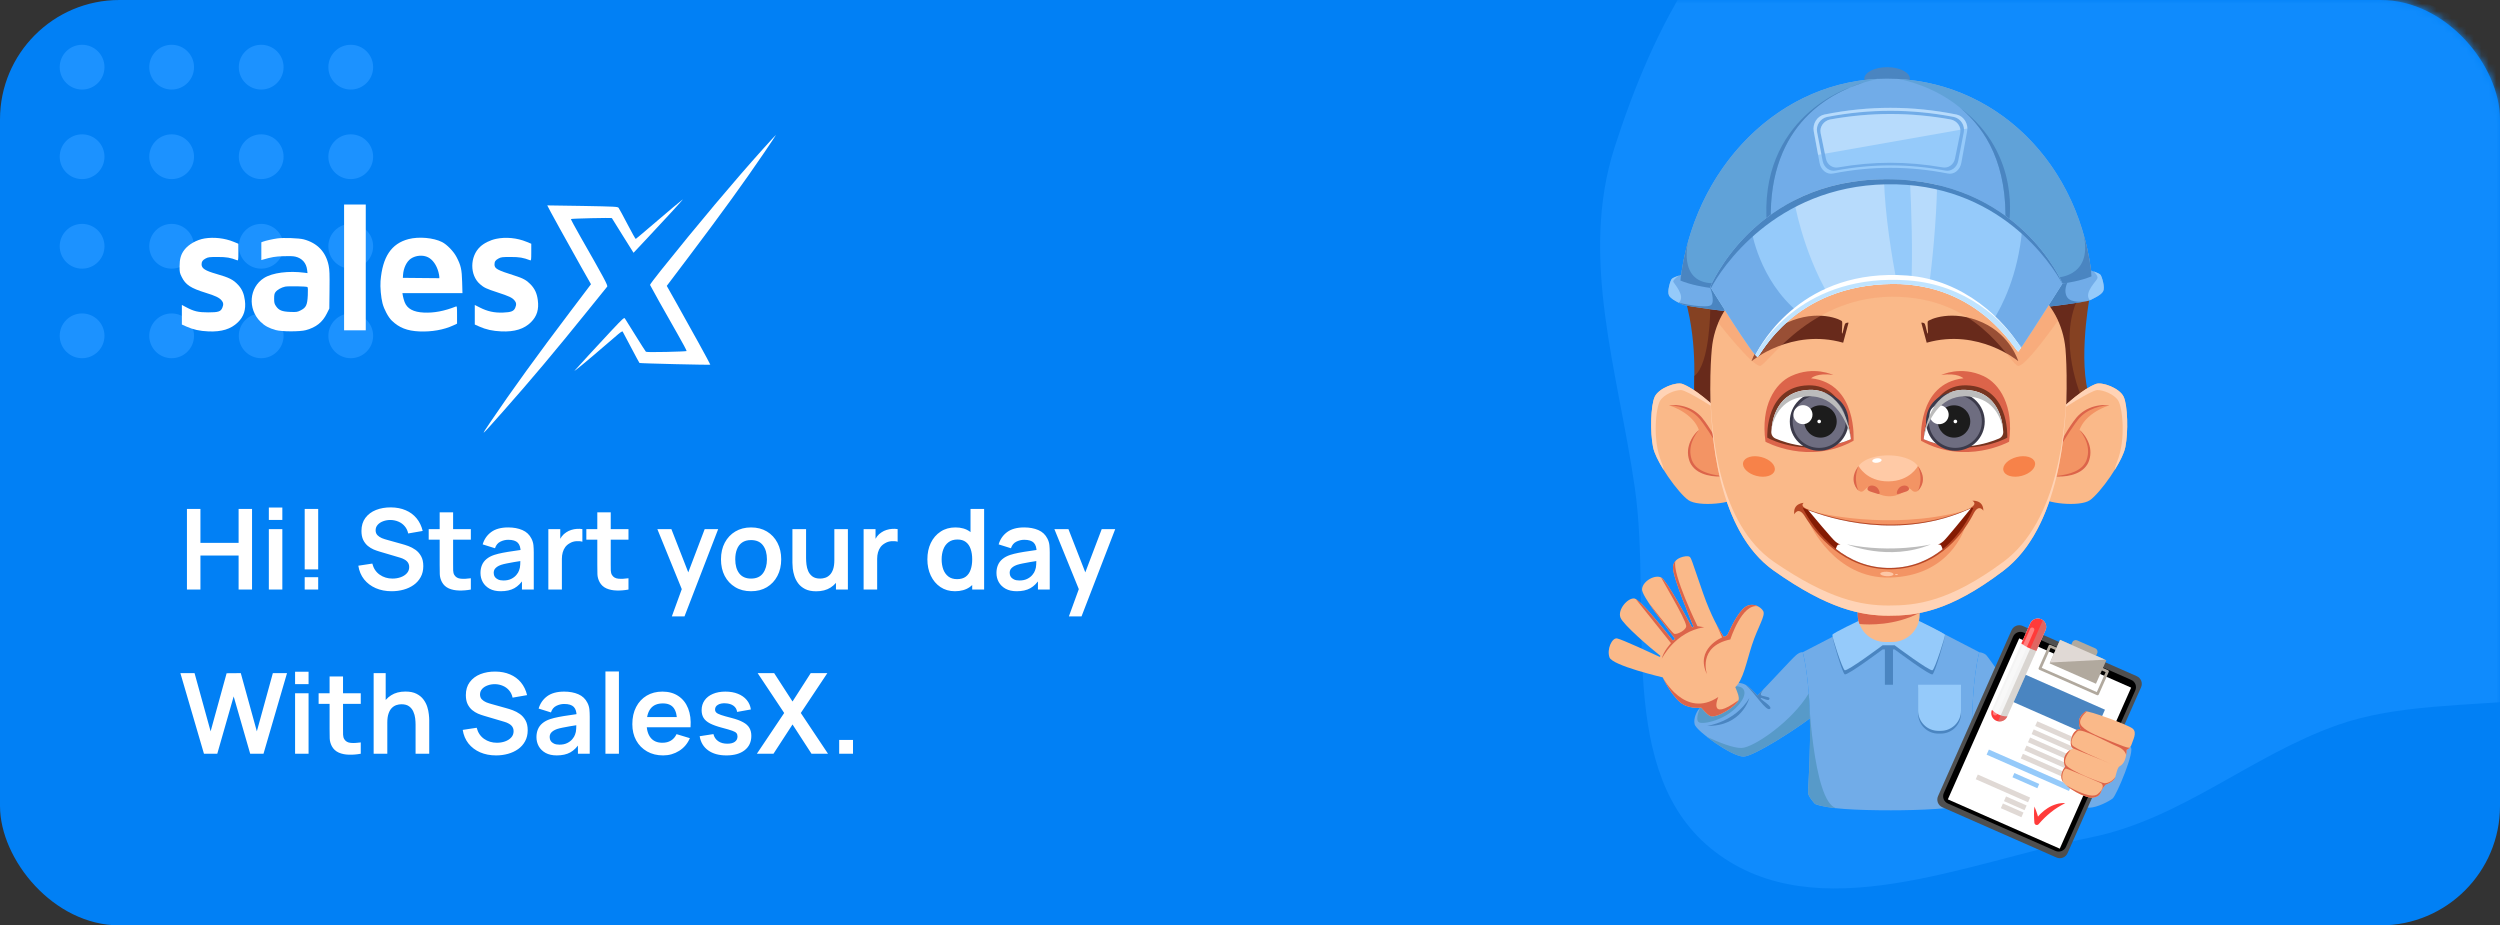 <svg width="335" height="124" viewBox="0 0 335 124" fill="none" xmlns="http://www.w3.org/2000/svg">
<rect x="0" y="0" width="335" height="124" fill="#333333" stroke="none"/>
<rect width="335" height="124" rx="16" fill="#0180F5"/>
<mask id="mask0_153_6671" style="mask-type:alpha" maskUnits="userSpaceOnUse" x="0" y="0" width="335" height="124">
<rect width="335" height="124" rx="16" fill="#0180F5"/>
</mask>
<g mask="url(#mask0_153_6671)">
<path fill-rule="evenodd" clip-rule="evenodd" d="M313.238 97.148C301.536 101.29 292.345 109.737 280.181 112.211C263.299 115.645 243.474 124.601 229.799 114.121C216.262 103.746 221.471 82.26 219.067 65.375C216.864 49.91 211.573 34.608 216.358 19.739C221.473 3.843 230.179 -14.264 246.204 -18.957C262.233 -23.65 276.066 -6.7 292.226 -2.476C304.811 0.814 319.233 -4.507 329.91 2.925C341.117 10.727 344.986 24.813 349.789 37.596C355.49 52.768 368.795 70.035 360.317 83.847C351.573 98.095 328.996 91.571 313.238 97.148Z" fill="#0F8BFD"/>
</g>
<circle cx="11" cy="9" r="3" fill="#1C92FF"/>
<circle cx="11" cy="21" r="3" fill="#1C92FF"/>
<circle cx="11" cy="33" r="3" fill="#1C92FF"/>
<circle cx="11" cy="45" r="3" fill="#1C92FF"/>
<circle cx="23" cy="9" r="3" fill="#1C92FF"/>
<circle cx="23" cy="21" r="3" fill="#1C92FF"/>
<circle cx="23" cy="33" r="3" fill="#1C92FF"/>
<circle cx="23" cy="45" r="3" fill="#1C92FF"/>
<circle cx="35" cy="9" r="3" fill="#1C92FF"/>
<circle cx="35" cy="21" r="3" fill="#1C92FF"/>
<circle cx="35" cy="33" r="3" fill="#1C92FF"/>
<circle cx="35" cy="45" r="3" fill="#1C92FF"/>
<circle cx="47" cy="9" r="3" fill="#1C92FF"/>
<circle cx="47" cy="21" r="3" fill="#1C92FF"/>
<circle cx="47" cy="33" r="3" fill="#1C92FF"/>
<circle cx="47" cy="45" r="3" fill="#1C92FF"/>
<path d="M25.05 79V68.2H26.858V72.745H31.973V68.2H33.773V79H31.973V74.44H26.858V79H25.05ZM36.025 69.67V68.013H37.833V69.67H36.025ZM36.025 79V70.9H37.833V79H36.025ZM40.829 79V77.343H42.637V79H40.829ZM40.829 76.3V68.2H42.637V76.3H40.829ZM52.485 79.225C51.695 79.225 50.983 79.088 50.347 78.812C49.718 78.537 49.197 78.145 48.788 77.635C48.383 77.12 48.125 76.51 48.015 75.805L49.89 75.52C50.05 76.16 50.377 76.655 50.873 77.005C51.373 77.355 51.947 77.53 52.597 77.53C52.983 77.53 53.345 77.47 53.685 77.35C54.025 77.23 54.3 77.055 54.51 76.825C54.725 76.595 54.833 76.312 54.833 75.978C54.833 75.828 54.807 75.69 54.758 75.565C54.708 75.435 54.633 75.32 54.532 75.22C54.438 75.12 54.312 75.03 54.157 74.95C54.008 74.865 53.833 74.793 53.633 74.733L50.843 73.907C50.602 73.838 50.343 73.745 50.062 73.63C49.788 73.51 49.525 73.347 49.275 73.142C49.03 72.933 48.828 72.668 48.667 72.347C48.513 72.022 48.435 71.623 48.435 71.147C48.435 70.453 48.61 69.87 48.96 69.4C49.315 68.925 49.79 68.57 50.385 68.335C50.985 68.1 51.65 67.985 52.38 67.99C53.12 67.995 53.78 68.123 54.36 68.373C54.94 68.618 55.425 68.975 55.815 69.445C56.205 69.915 56.48 70.483 56.64 71.147L54.697 71.485C54.617 71.105 54.462 70.782 54.233 70.517C54.008 70.248 53.73 70.043 53.4 69.903C53.075 69.763 52.727 69.688 52.358 69.677C51.998 69.672 51.663 69.728 51.352 69.843C51.047 69.953 50.8 70.112 50.61 70.323C50.425 70.532 50.333 70.778 50.333 71.058C50.333 71.323 50.413 71.54 50.572 71.71C50.733 71.875 50.93 72.007 51.165 72.108C51.405 72.203 51.648 72.282 51.892 72.347L53.828 72.888C54.093 72.957 54.39 73.052 54.72 73.172C55.05 73.293 55.367 73.46 55.672 73.675C55.977 73.89 56.227 74.172 56.422 74.522C56.623 74.873 56.722 75.317 56.722 75.858C56.722 76.418 56.605 76.91 56.37 77.335C56.14 77.755 55.828 78.105 55.432 78.385C55.038 78.665 54.585 78.875 54.075 79.015C53.57 79.155 53.04 79.225 52.485 79.225ZM63.093 79C62.558 79.1 62.033 79.142 61.518 79.127C61.008 79.118 60.551 79.025 60.146 78.85C59.741 78.67 59.433 78.388 59.223 78.002C59.038 77.653 58.941 77.295 58.931 76.93C58.921 76.565 58.916 76.153 58.916 75.692V68.65H60.716V75.588C60.716 75.912 60.718 76.198 60.723 76.442C60.733 76.688 60.786 76.888 60.881 77.043C61.061 77.343 61.348 77.51 61.743 77.545C62.138 77.58 62.588 77.56 63.093 77.485V79ZM57.446 72.317V70.9H63.093V72.317H57.446ZM67.1 79.225C66.515 79.225 66.02 79.115 65.615 78.895C65.21 78.67 64.903 78.373 64.693 78.002C64.488 77.632 64.385 77.225 64.385 76.78C64.385 76.39 64.45 76.04 64.58 75.73C64.71 75.415 64.91 75.145 65.18 74.92C65.45 74.69 65.8 74.502 66.23 74.358C66.555 74.252 66.935 74.157 67.37 74.073C67.81 73.987 68.285 73.91 68.795 73.84C69.31 73.765 69.848 73.685 70.408 73.6L69.763 73.968C69.768 73.407 69.643 72.995 69.388 72.73C69.133 72.465 68.703 72.332 68.098 72.332C67.733 72.332 67.38 72.418 67.04 72.588C66.7 72.757 66.463 73.05 66.328 73.465L64.678 72.948C64.878 72.263 65.258 71.713 65.818 71.297C66.383 70.882 67.143 70.675 68.098 70.675C68.818 70.675 69.45 70.793 69.995 71.028C70.545 71.263 70.953 71.647 71.218 72.183C71.363 72.468 71.45 72.76 71.48 73.06C71.51 73.355 71.525 73.677 71.525 74.028V79H69.943V77.245L70.205 77.53C69.84 78.115 69.413 78.545 68.923 78.82C68.438 79.09 67.83 79.225 67.1 79.225ZM67.46 77.785C67.87 77.785 68.22 77.713 68.51 77.567C68.8 77.422 69.03 77.245 69.2 77.035C69.375 76.825 69.493 76.627 69.553 76.442C69.648 76.213 69.7 75.95 69.71 75.655C69.725 75.355 69.733 75.112 69.733 74.927L70.288 75.093C69.743 75.177 69.275 75.252 68.885 75.317C68.495 75.382 68.16 75.445 67.88 75.505C67.6 75.56 67.353 75.623 67.138 75.692C66.928 75.767 66.75 75.855 66.605 75.955C66.46 76.055 66.348 76.17 66.268 76.3C66.193 76.43 66.155 76.582 66.155 76.757C66.155 76.957 66.205 77.135 66.305 77.29C66.405 77.44 66.55 77.56 66.74 77.65C66.935 77.74 67.175 77.785 67.46 77.785ZM73.478 79V70.9H75.075V72.873L74.88 72.618C74.98 72.347 75.113 72.103 75.278 71.882C75.448 71.657 75.65 71.472 75.885 71.328C76.085 71.192 76.305 71.088 76.545 71.013C76.79 70.933 77.04 70.885 77.295 70.87C77.55 70.85 77.798 70.86 78.038 70.9V72.588C77.798 72.517 77.52 72.495 77.205 72.52C76.895 72.545 76.615 72.632 76.365 72.782C76.115 72.918 75.91 73.09 75.75 73.3C75.595 73.51 75.48 73.75 75.405 74.02C75.33 74.285 75.293 74.573 75.293 74.882V79H73.478ZM84.216 79C83.681 79.1 83.156 79.142 82.641 79.127C82.131 79.118 81.674 79.025 81.269 78.85C80.864 78.67 80.556 78.388 80.346 78.002C80.161 77.653 80.064 77.295 80.054 76.93C80.044 76.565 80.039 76.153 80.039 75.692V68.65H81.839V75.588C81.839 75.912 81.841 76.198 81.846 76.442C81.856 76.688 81.909 76.888 82.004 77.043C82.184 77.343 82.471 77.51 82.866 77.545C83.261 77.58 83.711 77.56 84.216 77.485V79ZM78.569 72.317V70.9H84.216V72.317H78.569ZM90.026 82.6L91.586 78.317L91.616 79.578L88.084 70.9H89.966L92.471 77.32H91.991L94.429 70.9H96.236L91.721 82.6H90.026ZM100.639 79.225C99.829 79.225 99.122 79.043 98.517 78.677C97.912 78.312 97.442 77.81 97.107 77.17C96.777 76.525 96.612 75.785 96.612 74.95C96.612 74.1 96.782 73.355 97.122 72.715C97.462 72.075 97.934 71.575 98.539 71.215C99.144 70.855 99.844 70.675 100.639 70.675C101.454 70.675 102.164 70.858 102.769 71.222C103.374 71.588 103.844 72.093 104.179 72.737C104.514 73.377 104.682 74.115 104.682 74.95C104.682 75.79 104.512 76.532 104.172 77.177C103.837 77.817 103.367 78.32 102.762 78.685C102.157 79.045 101.449 79.225 100.639 79.225ZM100.639 77.53C101.359 77.53 101.894 77.29 102.244 76.81C102.594 76.33 102.769 75.71 102.769 74.95C102.769 74.165 102.592 73.54 102.237 73.075C101.882 72.605 101.349 72.37 100.639 72.37C100.154 72.37 99.754 72.48 99.439 72.7C99.129 72.915 98.899 73.218 98.749 73.608C98.599 73.993 98.524 74.44 98.524 74.95C98.524 75.735 98.702 76.362 99.057 76.832C99.417 77.297 99.944 77.53 100.639 77.53ZM109.372 79.233C108.772 79.233 108.277 79.132 107.887 78.933C107.497 78.733 107.187 78.478 106.957 78.168C106.727 77.858 106.557 77.528 106.447 77.177C106.337 76.828 106.264 76.498 106.229 76.188C106.199 75.873 106.184 75.618 106.184 75.422V70.9H108.014V74.8C108.014 75.05 108.032 75.332 108.067 75.647C108.102 75.957 108.182 76.257 108.307 76.547C108.437 76.832 108.627 77.067 108.877 77.252C109.132 77.438 109.474 77.53 109.904 77.53C110.134 77.53 110.362 77.493 110.587 77.418C110.812 77.343 111.014 77.215 111.194 77.035C111.379 76.85 111.527 76.597 111.637 76.278C111.747 75.957 111.802 75.552 111.802 75.062L112.874 75.52C112.874 76.21 112.739 76.835 112.469 77.395C112.204 77.955 111.812 78.403 111.292 78.737C110.772 79.067 110.132 79.233 109.372 79.233ZM112.019 79V76.487H111.802V70.9H113.617V79H112.019ZM115.724 79V70.9H117.321V72.873L117.126 72.618C117.226 72.347 117.359 72.103 117.524 71.882C117.694 71.657 117.896 71.472 118.131 71.328C118.331 71.192 118.551 71.088 118.791 71.013C119.036 70.933 119.286 70.885 119.541 70.87C119.796 70.85 120.044 70.86 120.284 70.9V72.588C120.044 72.517 119.766 72.495 119.451 72.52C119.141 72.545 118.861 72.632 118.611 72.782C118.361 72.918 118.156 73.09 117.996 73.3C117.841 73.51 117.726 73.75 117.651 74.02C117.576 74.285 117.539 74.573 117.539 74.882V79H115.724ZM127.965 79.225C127.22 79.225 126.57 79.037 126.015 78.662C125.46 78.287 125.03 77.778 124.725 77.132C124.42 76.487 124.268 75.76 124.268 74.95C124.268 74.13 124.42 73.4 124.725 72.76C125.035 72.115 125.473 71.608 126.038 71.237C126.603 70.862 127.268 70.675 128.033 70.675C128.803 70.675 129.448 70.862 129.968 71.237C130.493 71.608 130.89 72.115 131.16 72.76C131.43 73.405 131.565 74.135 131.565 74.95C131.565 75.755 131.43 76.483 131.16 77.132C130.89 77.778 130.488 78.287 129.953 78.662C129.418 79.037 128.755 79.225 127.965 79.225ZM128.243 77.605C128.728 77.605 129.118 77.495 129.413 77.275C129.713 77.05 129.93 76.737 130.065 76.338C130.205 75.938 130.275 75.475 130.275 74.95C130.275 74.42 130.205 73.957 130.065 73.562C129.93 73.162 129.718 72.853 129.428 72.632C129.138 72.407 128.763 72.295 128.303 72.295C127.818 72.295 127.418 72.415 127.103 72.655C126.788 72.89 126.555 73.21 126.405 73.615C126.255 74.015 126.18 74.46 126.18 74.95C126.18 75.445 126.253 75.895 126.398 76.3C126.548 76.7 126.775 77.017 127.08 77.252C127.385 77.487 127.773 77.605 128.243 77.605ZM130.275 79V73.315H130.05V68.2H131.873V79H130.275ZM136.241 79.225C135.656 79.225 135.161 79.115 134.756 78.895C134.351 78.67 134.043 78.373 133.833 78.002C133.628 77.632 133.526 77.225 133.526 76.78C133.526 76.39 133.591 76.04 133.721 75.73C133.851 75.415 134.051 75.145 134.321 74.92C134.591 74.69 134.941 74.502 135.371 74.358C135.696 74.252 136.076 74.157 136.511 74.073C136.951 73.987 137.426 73.91 137.936 73.84C138.451 73.765 138.988 73.685 139.548 73.6L138.903 73.968C138.908 73.407 138.783 72.995 138.528 72.73C138.273 72.465 137.843 72.332 137.238 72.332C136.873 72.332 136.521 72.418 136.181 72.588C135.841 72.757 135.603 73.05 135.468 73.465L133.818 72.948C134.018 72.263 134.398 71.713 134.958 71.297C135.523 70.882 136.283 70.675 137.238 70.675C137.958 70.675 138.591 70.793 139.136 71.028C139.686 71.263 140.093 71.647 140.358 72.183C140.503 72.468 140.591 72.76 140.621 73.06C140.651 73.355 140.666 73.677 140.666 74.028V79H139.083V77.245L139.346 77.53C138.981 78.115 138.553 78.545 138.063 78.82C137.578 79.09 136.971 79.225 136.241 79.225ZM136.601 77.785C137.011 77.785 137.361 77.713 137.651 77.567C137.941 77.422 138.171 77.245 138.341 77.035C138.516 76.825 138.633 76.627 138.693 76.442C138.788 76.213 138.841 75.95 138.851 75.655C138.866 75.355 138.873 75.112 138.873 74.927L139.428 75.093C138.883 75.177 138.416 75.252 138.026 75.317C137.636 75.382 137.301 75.445 137.021 75.505C136.741 75.56 136.493 75.623 136.278 75.692C136.068 75.767 135.891 75.855 135.746 75.955C135.601 76.055 135.488 76.17 135.408 76.3C135.333 76.43 135.296 76.582 135.296 76.757C135.296 76.957 135.346 77.135 135.446 77.29C135.546 77.44 135.691 77.56 135.881 77.65C136.076 77.74 136.316 77.785 136.601 77.785ZM143.229 82.6L144.789 78.317L144.819 79.578L141.287 70.9H143.169L145.674 77.32H145.194L147.632 70.9H149.439L144.924 82.6H143.229ZM27.33 101L24.172 90.2H26.07L28.223 98L30.367 90.215L32.265 90.2L34.417 98L36.562 90.2H38.46L35.31 101H33.525L31.312 93.32L29.115 101H27.33ZM39.541 91.67V90.013H41.348V91.67H39.541ZM39.541 101V92.9H41.348V101H39.541ZM48.342 101C47.807 101.1 47.282 101.143 46.767 101.128C46.257 101.118 45.8 101.025 45.395 100.85C44.99 100.67 44.682 100.387 44.472 100.002C44.287 99.653 44.19 99.295 44.18 98.93C44.17 98.565 44.165 98.153 44.165 97.692V90.65H45.965V97.588C45.965 97.912 45.967 98.198 45.972 98.442C45.982 98.688 46.035 98.888 46.13 99.043C46.31 99.343 46.597 99.51 46.992 99.545C47.387 99.58 47.837 99.56 48.342 99.485V101ZM42.695 94.317V92.9H48.342V94.317H42.695ZM55.687 101V97.1C55.687 96.845 55.669 96.562 55.634 96.252C55.599 95.942 55.517 95.645 55.387 95.36C55.262 95.07 55.072 94.832 54.817 94.647C54.567 94.463 54.227 94.37 53.797 94.37C53.567 94.37 53.339 94.407 53.114 94.483C52.889 94.558 52.684 94.688 52.499 94.873C52.319 95.052 52.174 95.302 52.064 95.623C51.954 95.938 51.899 96.343 51.899 96.838L50.827 96.38C50.827 95.69 50.959 95.065 51.224 94.505C51.494 93.945 51.889 93.5 52.409 93.17C52.929 92.835 53.569 92.668 54.329 92.668C54.929 92.668 55.424 92.767 55.814 92.968C56.204 93.168 56.514 93.422 56.744 93.733C56.974 94.043 57.144 94.373 57.254 94.722C57.364 95.073 57.434 95.405 57.464 95.72C57.499 96.03 57.517 96.282 57.517 96.478V101H55.687ZM50.069 101V90.2H51.682V95.885H51.899V101H50.069ZM66.474 101.225C65.684 101.225 64.972 101.088 64.337 100.812C63.707 100.537 63.187 100.145 62.777 99.635C62.372 99.12 62.114 98.51 62.004 97.805L63.879 97.52C64.039 98.16 64.367 98.655 64.862 99.005C65.362 99.355 65.937 99.53 66.587 99.53C66.972 99.53 67.334 99.47 67.674 99.35C68.014 99.23 68.289 99.055 68.499 98.825C68.714 98.595 68.822 98.312 68.822 97.978C68.822 97.828 68.797 97.69 68.747 97.565C68.697 97.435 68.622 97.32 68.522 97.22C68.427 97.12 68.302 97.03 68.147 96.95C67.997 96.865 67.822 96.793 67.622 96.733L64.832 95.907C64.592 95.838 64.332 95.745 64.052 95.63C63.777 95.51 63.514 95.347 63.264 95.142C63.019 94.933 62.817 94.668 62.657 94.347C62.502 94.022 62.424 93.623 62.424 93.147C62.424 92.453 62.599 91.87 62.949 91.4C63.304 90.925 63.779 90.57 64.374 90.335C64.974 90.1 65.639 89.985 66.369 89.99C67.109 89.995 67.769 90.123 68.349 90.373C68.929 90.618 69.414 90.975 69.804 91.445C70.194 91.915 70.469 92.483 70.629 93.147L68.687 93.485C68.607 93.105 68.452 92.782 68.222 92.517C67.997 92.248 67.719 92.043 67.389 91.903C67.064 91.763 66.717 91.688 66.347 91.677C65.987 91.672 65.652 91.728 65.342 91.843C65.037 91.953 64.789 92.112 64.599 92.323C64.414 92.532 64.322 92.778 64.322 93.058C64.322 93.323 64.402 93.54 64.562 93.71C64.722 93.875 64.919 94.007 65.154 94.108C65.394 94.203 65.637 94.282 65.882 94.347L67.817 94.888C68.082 94.957 68.379 95.052 68.709 95.172C69.039 95.293 69.357 95.46 69.662 95.675C69.967 95.89 70.217 96.172 70.412 96.522C70.612 96.873 70.712 97.317 70.712 97.858C70.712 98.418 70.594 98.91 70.359 99.335C70.129 99.755 69.817 100.105 69.422 100.385C69.027 100.665 68.574 100.875 68.064 101.015C67.559 101.155 67.029 101.225 66.474 101.225ZM74.6 101.225C74.015 101.225 73.52 101.115 73.115 100.895C72.71 100.67 72.403 100.372 72.193 100.002C71.988 99.632 71.885 99.225 71.885 98.78C71.885 98.39 71.95 98.04 72.08 97.73C72.21 97.415 72.41 97.145 72.68 96.92C72.95 96.69 73.3 96.502 73.73 96.358C74.055 96.252 74.435 96.157 74.87 96.073C75.31 95.987 75.785 95.91 76.295 95.84C76.81 95.765 77.348 95.685 77.908 95.6L77.263 95.968C77.268 95.407 77.143 94.995 76.888 94.73C76.633 94.465 76.203 94.332 75.598 94.332C75.233 94.332 74.88 94.418 74.54 94.588C74.2 94.757 73.963 95.05 73.828 95.465L72.178 94.948C72.378 94.263 72.758 93.713 73.318 93.297C73.883 92.882 74.643 92.675 75.598 92.675C76.318 92.675 76.95 92.793 77.495 93.028C78.045 93.263 78.453 93.647 78.718 94.183C78.863 94.468 78.95 94.76 78.98 95.06C79.01 95.355 79.025 95.677 79.025 96.028V101H77.443V99.245L77.705 99.53C77.34 100.115 76.913 100.545 76.423 100.82C75.938 101.09 75.33 101.225 74.6 101.225ZM74.96 99.785C75.37 99.785 75.72 99.713 76.01 99.567C76.3 99.422 76.53 99.245 76.7 99.035C76.875 98.825 76.993 98.627 77.053 98.442C77.148 98.213 77.2 97.95 77.21 97.655C77.225 97.355 77.233 97.112 77.233 96.927L77.788 97.093C77.243 97.177 76.775 97.252 76.385 97.317C75.995 97.382 75.66 97.445 75.38 97.505C75.1 97.56 74.853 97.623 74.638 97.692C74.428 97.767 74.25 97.855 74.105 97.955C73.96 98.055 73.848 98.17 73.768 98.3C73.693 98.43 73.655 98.582 73.655 98.757C73.655 98.957 73.705 99.135 73.805 99.29C73.905 99.44 74.05 99.56 74.24 99.65C74.435 99.74 74.675 99.785 74.96 99.785ZM81.128 101V89.975H82.935V101H81.128ZM88.864 101.225C88.044 101.225 87.324 101.048 86.704 100.692C86.084 100.337 85.599 99.845 85.249 99.215C84.904 98.585 84.732 97.86 84.732 97.04C84.732 96.155 84.902 95.388 85.242 94.737C85.582 94.082 86.054 93.575 86.659 93.215C87.264 92.855 87.964 92.675 88.759 92.675C89.599 92.675 90.312 92.873 90.897 93.267C91.487 93.657 91.924 94.21 92.209 94.925C92.494 95.64 92.602 96.483 92.532 97.453H90.739V96.793C90.734 95.912 90.579 95.27 90.274 94.865C89.969 94.46 89.489 94.257 88.834 94.257C88.094 94.257 87.544 94.487 87.184 94.948C86.824 95.403 86.644 96.07 86.644 96.95C86.644 97.77 86.824 98.405 87.184 98.855C87.544 99.305 88.069 99.53 88.759 99.53C89.204 99.53 89.587 99.433 89.907 99.237C90.232 99.037 90.482 98.75 90.657 98.375L92.442 98.915C92.132 99.645 91.652 100.212 91.002 100.617C90.357 101.022 89.644 101.225 88.864 101.225ZM86.074 97.453V96.088H91.647V97.453H86.074ZM97.333 101.225C96.333 101.225 95.52 101 94.895 100.55C94.27 100.1 93.89 99.468 93.755 98.653L95.6 98.368C95.695 98.767 95.905 99.082 96.23 99.312C96.555 99.543 96.965 99.657 97.46 99.657C97.895 99.657 98.23 99.573 98.465 99.403C98.705 99.228 98.825 98.99 98.825 98.69C98.825 98.505 98.78 98.358 98.69 98.248C98.605 98.132 98.415 98.022 98.12 97.918C97.825 97.812 97.373 97.68 96.763 97.52C96.083 97.34 95.543 97.147 95.143 96.942C94.743 96.733 94.455 96.485 94.28 96.2C94.105 95.915 94.018 95.57 94.018 95.165C94.018 94.66 94.15 94.22 94.415 93.845C94.68 93.47 95.05 93.183 95.525 92.983C96 92.778 96.56 92.675 97.205 92.675C97.835 92.675 98.393 92.772 98.878 92.968C99.368 93.162 99.763 93.44 100.063 93.8C100.363 94.16 100.548 94.582 100.618 95.067L98.773 95.397C98.728 95.052 98.57 94.78 98.3 94.58C98.035 94.38 97.68 94.267 97.235 94.243C96.81 94.218 96.468 94.282 96.208 94.438C95.948 94.588 95.818 94.8 95.818 95.075C95.818 95.23 95.87 95.362 95.975 95.472C96.08 95.582 96.29 95.692 96.605 95.802C96.925 95.912 97.4 96.047 98.03 96.207C98.675 96.373 99.19 96.562 99.575 96.778C99.965 96.987 100.245 97.24 100.415 97.535C100.59 97.83 100.678 98.188 100.678 98.608C100.678 99.422 100.38 100.062 99.785 100.527C99.195 100.993 98.378 101.225 97.333 101.225ZM101.421 101L105.081 95.54L101.526 90.2H103.738L106.198 94.002L108.636 90.2H110.863L107.308 95.54L110.953 101H108.741L106.198 97.078L103.648 101H101.421ZM112.45 101V99.147H114.302V101H112.45Z" fill="white"/>
<path fill-rule="evenodd" clip-rule="evenodd" d="M102.282 19.917C98.328 24.321 93.533 30.023 88.572 36.22C87.749 37.248 87.088 38.129 87.103 38.178C87.141 38.302 89.166 41.913 90.75 44.683C91.474 45.948 92.039 47.009 92.006 47.041C91.974 47.073 90.752 47.127 89.292 47.158C87.323 47.201 86.611 47.19 86.537 47.114C86.483 47.059 85.853 46.07 85.137 44.917C84.422 43.764 83.789 42.751 83.73 42.665C83.635 42.525 83.444 42.699 81.954 44.28C81.036 45.255 79.659 46.74 78.894 47.581C78.129 48.421 77.38 49.244 77.23 49.408L76.956 49.707L77.22 49.527C77.54 49.308 80.863 46.508 82.316 45.232C83.145 44.506 83.381 44.339 83.443 44.44C83.486 44.511 83.994 45.47 84.572 46.572C85.15 47.674 85.653 48.603 85.69 48.638C85.753 48.697 95.126 48.923 95.183 48.867C95.215 48.836 92.49 43.88 90.619 40.566L89.346 38.31L92.392 34.278C96.681 28.598 99.74 24.374 102.5 20.311C103.341 19.074 104.011 18.062 103.989 18.062C103.967 18.061 103.199 18.897 102.282 19.917Z" fill="white"/>
<path fill-rule="evenodd" clip-rule="evenodd" d="M90.147 27.823C89.416 28.436 88.018 29.625 87.04 30.465C86.062 31.305 85.23 32.003 85.191 32.017C85.152 32.031 84.65 31.137 84.074 30.032C83.498 28.927 82.969 27.947 82.895 27.853C82.77 27.693 82.544 27.68 78.057 27.595C75.468 27.545 73.342 27.513 73.332 27.523C73.304 27.55 76.362 33.093 77.876 35.765L79.192 38.086L76.441 41.721C72.059 47.511 68.571 52.332 65.787 56.447C64.297 58.652 64.278 58.666 67.482 55.05C71.159 50.898 74.383 47.062 78.75 41.644C80.125 39.939 81.3 38.484 81.362 38.41C81.484 38.269 80.951 37.272 77.817 31.79C77.068 30.477 76.477 29.38 76.505 29.352C76.577 29.28 81.965 29.158 81.993 29.228C82.007 29.259 82.664 30.317 83.455 31.579L84.893 33.873L86.6 32.059C88.972 29.538 91.567 26.709 91.506 26.709C91.49 26.707 90.878 27.21 90.147 27.823Z" fill="white"/>
<path fill-rule="evenodd" clip-rule="evenodd" d="M46.108 35.834V44.262H47.56H49.012V35.834V27.406H47.56H46.108V35.834Z" fill="white"/>
<path fill-rule="evenodd" clip-rule="evenodd" d="M27.414 31.953C26.358 32.128 25.272 32.74 24.709 33.474C24.243 34.081 24.062 34.706 24.062 35.705C24.062 36.466 24.086 36.585 24.349 37.113C24.871 38.167 25.552 38.614 27.583 39.241C28.853 39.633 29.376 39.883 29.684 40.246C29.945 40.554 29.972 40.812 29.79 41.245C29.575 41.756 29.255 41.859 27.891 41.859C26.564 41.859 25.981 41.721 24.921 41.153L24.37 40.858V42.172V43.486L24.957 43.749C25.879 44.164 26.764 44.36 27.935 44.409C29.704 44.482 30.944 44.097 31.882 43.184C32.675 42.412 32.972 41.486 32.817 40.265C32.703 39.371 32.434 38.745 31.922 38.189C31.263 37.473 30.724 37.2 28.999 36.706C27.485 36.272 27.012 35.966 27.012 35.423C27.012 35.048 27.148 34.853 27.564 34.632C27.899 34.455 28.058 34.436 29.168 34.436C30.364 34.436 30.844 34.517 31.805 34.884C31.923 34.928 31.94 34.783 31.94 33.798V32.662L31.302 32.399C30.125 31.915 28.656 31.747 27.414 31.953Z" fill="white"/>
<path fill-rule="evenodd" clip-rule="evenodd" d="M44.04 35.585C43.668 33.758 42.528 32.56 40.695 32.073C40.079 31.909 37.971 31.833 37.175 31.946C36.551 32.034 35.601 32.247 35.261 32.376L35.019 32.467V34.85L35.217 34.793C36.423 34.444 36.836 34.374 37.932 34.33C38.736 34.298 39.278 34.317 39.581 34.389C40.477 34.603 41.045 35.24 41.154 36.158L41.207 36.6L40.819 36.548C38.67 36.262 36.499 36.544 35.371 37.258C33.385 38.513 33.157 41.383 34.906 43.115C35.453 43.656 36.044 43.978 36.955 44.23C37.757 44.451 40.185 44.457 40.985 44.239C42.346 43.87 43.211 43.186 43.79 42.024L44.128 41.346L44.156 38.821C44.179 36.745 44.158 36.169 44.04 35.585ZM41.245 39.556C41.183 40.868 41.022 41.215 40.299 41.583C39.842 41.816 39.764 41.827 38.891 41.797C37.79 41.758 37.355 41.58 36.977 41.013C36.768 40.701 36.735 40.562 36.735 40.017C36.735 39.513 36.772 39.334 36.919 39.138C37.147 38.831 37.704 38.516 38.204 38.41C38.623 38.321 41.03 38.362 41.191 38.461C41.262 38.505 41.278 38.825 41.245 39.556Z" fill="white"/>
<path fill-rule="evenodd" clip-rule="evenodd" d="M61.091 41.072C59.533 41.686 58.169 41.947 56.813 41.886C55.393 41.824 54.551 41.365 54.215 40.469C54.124 40.225 54.022 39.859 53.987 39.655L53.925 39.284H61.97L61.928 37.777C61.883 36.095 61.764 35.57 61.174 34.437C60.785 33.689 59.888 32.763 59.234 32.434C58.079 31.853 56.123 31.68 54.75 32.037C52.439 32.638 51.253 34.416 50.991 37.668C50.928 38.455 51.052 39.851 51.255 40.638C51.468 41.463 52.027 42.507 52.505 42.968C53.484 43.915 54.562 44.338 56.185 44.411C57.831 44.486 59.496 44.19 60.753 43.6L61.245 43.368V42.19C61.245 41.103 61.233 41.017 61.091 41.072ZM54.008 36.838C54.065 35.924 54.487 35.044 55.054 34.658C55.713 34.21 56.691 34.134 57.363 34.478C57.99 34.797 58.501 35.525 58.749 36.445C58.815 36.686 58.867 36.971 58.868 37.08L58.869 37.278L56.427 37.255L53.984 37.231L54.008 36.838Z" fill="white"/>
<path fill-rule="evenodd" clip-rule="evenodd" d="M66.482 32.005C65.669 32.177 64.853 32.583 64.329 33.077C62.947 34.379 62.938 36.868 64.309 38.068C64.862 38.551 65.151 38.688 66.686 39.189C68.222 39.69 68.622 39.879 68.935 40.247C69.195 40.555 69.222 40.813 69.041 41.245C68.847 41.705 68.486 41.846 67.396 41.886C66.248 41.929 65.315 41.726 64.304 41.211L63.621 40.863V42.175V43.486L64.208 43.75C65.114 44.158 66.012 44.356 67.186 44.408C68.948 44.485 70.238 44.084 71.151 43.175C71.953 42.377 72.234 41.462 72.065 40.2C71.946 39.311 71.667 38.705 71.108 38.118C70.565 37.548 70.089 37.286 68.946 36.926C66.621 36.193 66.262 35.994 66.262 35.441C66.262 35.048 66.393 34.856 66.814 34.632C67.149 34.455 67.308 34.436 68.418 34.436C69.614 34.436 70.093 34.517 71.056 34.884C71.173 34.928 71.19 34.783 71.19 33.798V32.662L70.552 32.399C69.282 31.877 67.78 31.731 66.482 32.005Z" fill="white"/>
<path d="M265.219 87.392L257.31 83.3H254.531H252.265H249.486L241.577 87.392C243.283 94.408 242.2 105.758 242.286 106.298C242.372 106.837 243.222 107.737 243.222 107.737C244.851 108.386 248.719 108.581 253.398 108.581C257.089 108.581 262.182 108.386 263.811 107.737C263.811 107.737 264.425 106.837 264.511 106.298C264.596 105.759 263.513 94.409 265.219 87.392Z" fill="#71ACE8"/>
<path d="M260.065 98.304H259.734C258.239 98.304 257.027 97.096 257.027 95.606V92.127H262.772V95.606C262.772 97.096 261.56 98.304 260.065 98.304Z" fill="#4A85C1"/>
<path d="M261.906 108.158C262.72 108.046 263.384 107.907 263.81 107.738C263.81 107.738 264.424 106.838 264.51 106.299C264.568 105.937 264.101 100.726 264.299 95.216C263.623 103.951 262.432 107.139 261.906 108.158Z" fill="#579AC9"/>
<path d="M242.309 92.149C242.885 98.627 242.216 105.87 242.284 106.299C242.37 106.839 243.22 107.738 243.22 107.738C243.858 107.992 244.84 108.176 246.079 108.307C242.88 107.536 242.309 92.149 242.309 92.149Z" fill="#579AC9"/>
<path d="M260.589 85.255C260.529 85.015 256.943 83.677 256.943 83.677L253.075 84.894L249.206 83.677C249.206 83.677 245.635 85.083 245.576 85.323C245.516 85.564 246.86 90.154 247.191 90.364C247.521 90.573 252.274 87.021 252.274 87.021H253.875C253.875 87.021 258.627 90.574 258.959 90.364C259.289 90.153 260.649 85.495 260.589 85.255Z" fill="#4A85C1"/>
<path d="M260.613 85.066C260.553 84.825 256.943 83.121 256.943 83.121L253.075 84.337L249.206 83.121C249.206 83.121 245.597 84.826 245.536 85.066C245.476 85.306 246.859 89.597 247.191 89.807C247.521 90.016 252.274 86.464 252.274 86.464H253.875C253.875 86.464 258.627 90.017 258.959 89.807C259.289 89.597 260.673 85.306 260.613 85.066Z" fill="#95CAFA"/>
<path d="M252.873 12.149C254.565 12.149 255.936 11.444 255.936 10.575C255.936 9.705 254.565 9 252.873 9C251.181 9 249.81 9.705 249.81 10.575C249.81 11.444 251.181 12.149 252.873 12.149Z" fill="#4A85C1"/>
<path d="M280.378 37.742C278.934 21.854 267.246 10.539 252.853 10.539C238.42 10.539 226.834 22.608 225.149 37.807C229.796 39.019 253.732 44.555 280.378 37.742Z" fill="#71ACE8"/>
<path d="M237.34 30.891C236.347 15.29 247.292 11.469 251.643 10.569C237.776 11.221 226.786 23.035 225.149 37.807C226.717 38.216 230.486 39.118 235.811 39.871C236.967 37.759 237.593 34.855 237.34 30.891Z" fill="#60A2D8"/>
<path d="M254.469 10.588C258.885 11.525 269.66 15.407 268.674 30.891C268.423 34.815 269.035 37.7 270.168 39.807C273.501 39.302 276.916 38.627 280.377 37.742C278.988 22.452 268.112 11.4 254.469 10.588Z" fill="#60A2D8"/>
<path d="M249.81 11.039C248.682 11.316 248.05 11.665 248.05 11.665C248.05 11.665 235.431 15.611 236.785 30.409C236.871 31.354 237.079 32.176 237.393 32.889C237.401 32.255 237.385 31.59 237.341 30.891C236.466 17.174 244.821 12.564 249.81 11.039Z" fill="#4A85C1"/>
<path d="M262.662 14.448C266.125 17.315 269.067 22.147 268.707 30.273C269.013 30.13 269.178 30.048 269.178 30.048C269.178 30.048 270.99 20.706 262.662 14.448Z" fill="#4A85C1"/>
<path d="M225.149 37.807C229.796 39.019 253.732 44.556 280.378 37.743C280.179 35.553 279.784 33.452 279.216 31.454C280.494 37.433 275.198 37.215 275.198 37.215C275.198 37.215 237.747 36.615 231.104 37.814C224.6 38.989 226.151 32.579 226.219 32.312C225.719 34.084 225.358 35.921 225.149 37.807Z" fill="#4A85C1"/>
<path d="M280.466 54.298C278.173 50.077 279.96 40.136 279.96 40.136C279.96 40.136 277.001 39.832 272.47 39.432C252.449 42.911 235.034 40.028 227.846 38.449C226.384 38.845 225.631 39.394 225.836 40.136C227.644 46.671 226.798 52.213 227.101 53.088C235.196 76.399 282.759 58.519 280.466 54.298Z" fill="#854122"/>
<path d="M280.466 54.297C280.346 54.078 280.239 53.841 280.141 53.592L278.928 53.243C278.928 53.243 275.662 45.781 278.453 39.986C277.151 39.86 275.07 39.661 272.47 39.433C254.939 42.479 239.407 40.648 230.989 39.085C230.013 39.726 229.381 40.45 229.18 41.259C229.18 41.259 229.165 48.78 227.044 50.379C227.035 51.798 226.989 52.765 227.101 53.089C227.542 54.358 228.1 55.504 228.759 56.538L256.989 60.578L269.506 61.02C276.481 58.612 281.229 55.7 280.466 54.297Z" fill="#682A1B"/>
<path d="M225.272 36.822C225.272 36.822 224.182 37.156 224.001 37.396C223.82 37.636 223.376 39.045 223.643 39.584C223.911 40.123 225.012 40.583 225.505 40.843C225.792 40.995 232.694 41.983 233.235 41.803C233.776 41.623 232.151 38.835 232.151 38.835C232.151 38.835 227.98 38.763 225.148 37.585L225.272 36.822Z" fill="#71ACE8"/>
<path d="M233.235 41.802C233.586 41.685 233.03 40.478 232.593 39.639L231.894 38.826C231.434 38.808 230.4 38.751 229.18 38.583C229.18 38.583 229.815 40.298 229.325 40.843C228.835 41.387 225.172 40.7 224.76 40.467C225.043 40.617 225.318 40.744 225.505 40.843C225.793 40.995 232.694 41.983 233.235 41.802Z" fill="#4A85C1"/>
<path d="M280.212 36.256C280.212 36.256 281.289 36.589 281.469 36.829C281.649 37.069 282.093 38.478 281.826 39.017C281.56 39.557 280.458 40.016 279.965 40.277C279.678 40.428 272.776 41.416 272.235 41.236C271.694 41.057 273.318 38.268 273.318 38.268C273.318 38.268 277.438 38.206 280.27 37.027L280.212 36.256Z" fill="#71ACE8"/>
<path d="M272.236 41.237C272.701 41.392 277.865 40.683 279.487 40.385C279.364 40.404 277.568 40.659 277.018 39.849C276.448 39.01 277.018 37.907 277.018 37.907H277.017C275.037 38.242 273.318 38.269 273.318 38.269C273.318 38.269 271.694 41.056 272.236 41.237Z" fill="#4A85C1"/>
<path d="M231.074 55.776C231.074 55.776 227.871 52.403 225.48 51.459C224.645 51.129 222.277 51.999 221.735 53.168C221.194 54.337 221.104 57.891 221.51 59.915C221.915 61.939 224.893 66.076 226.247 67.021C227.601 67.965 232.383 67.47 232.879 66.526C233.375 65.581 231.074 55.776 231.074 55.776Z" fill="#FAB989"/>
<path d="M223.643 54.306C223.643 54.306 226.23 54.127 227.855 55.986C229.479 57.844 231.645 62.455 231.645 62.455V63.745C231.645 63.745 227.855 64.365 226.712 61.862C225.555 59.329 227.644 57.623 227.644 57.623C227.644 57.623 227.133 55.505 223.643 54.306Z" fill="#F39464"/>
<path d="M223.643 54.306C224.099 54.241 224.567 54.261 225.026 54.326C225.486 54.396 225.94 54.521 226.371 54.71C226.802 54.897 227.206 55.153 227.565 55.461C227.747 55.613 227.908 55.787 228.065 55.965C228.22 56.147 228.352 56.333 228.492 56.517C229.03 57.266 229.514 58.05 229.947 58.859C230.381 59.667 230.777 60.495 231.103 61.352C230.644 60.558 230.184 59.772 229.708 58.995C229.467 58.609 229.231 58.221 228.977 57.844C228.73 57.462 228.472 57.089 228.207 56.723C228.072 56.542 227.94 56.353 227.801 56.186C227.658 56.018 227.508 55.856 227.344 55.709C227.021 55.407 226.648 55.163 226.253 54.956C225.855 54.756 225.431 54.6 224.992 54.493C224.555 54.386 224.103 54.318 223.643 54.306Z" fill="#DC644A"/>
<path d="M227.645 57.623C227.381 57.944 227.155 58.29 226.973 58.654C226.789 59.017 226.65 59.399 226.571 59.79C226.498 60.182 226.475 60.581 226.539 60.97C226.567 61.164 226.613 61.355 226.676 61.542L226.725 61.681L226.783 61.813C226.792 61.836 226.801 61.858 226.812 61.879L226.847 61.942C226.871 61.984 226.892 62.027 226.918 62.067C227.018 62.231 227.139 62.382 227.275 62.52C227.415 62.655 227.568 62.777 227.732 62.886C227.897 62.994 228.07 63.093 228.253 63.174C228.436 63.254 228.623 63.331 228.816 63.393C229.201 63.518 229.601 63.609 230.006 63.675C230.412 63.742 230.824 63.782 231.24 63.803C230.826 63.861 230.407 63.867 229.988 63.847C229.569 63.821 229.149 63.765 228.738 63.657C228.325 63.554 227.924 63.391 227.551 63.167C227.366 63.053 227.194 62.916 227.033 62.766C226.877 62.611 226.735 62.438 226.616 62.25C226.587 62.203 226.563 62.153 226.536 62.105L226.496 62.032C226.484 62.007 226.474 61.98 226.463 61.955L226.399 61.802L226.348 61.647C226.283 61.441 226.23 61.228 226.208 61.012C226.156 60.58 226.191 60.141 226.303 59.727C226.412 59.312 226.596 58.922 226.823 58.567C227.054 58.217 227.323 57.89 227.645 57.623Z" fill="#DC644A"/>
<path d="M225.253 52.267C226.064 52.267 230.413 55.115 230.416 55.118C229.355 54.087 227.205 52.139 225.478 51.457C224.643 51.127 222.275 51.997 221.733 53.166C221.192 54.335 221.102 57.889 221.508 59.913C221.669 60.717 222.236 61.854 222.946 62.992C222.89 62.668 222.791 62.318 222.635 61.937C221.372 58.834 221.914 54.561 222.455 53.692C222.997 52.825 224.441 52.267 225.253 52.267Z" fill="#FFD3B6"/>
<path d="M275.23 55.776C275.23 55.776 278.433 52.403 280.824 51.459C281.66 51.129 284.027 51.999 284.569 53.168C285.111 54.337 285.2 57.891 284.795 59.915C284.389 61.939 281.411 66.076 280.057 67.021C278.703 67.965 273.921 67.47 273.425 66.526C272.929 65.581 275.23 55.776 275.23 55.776Z" fill="#FAB989"/>
<path d="M282.659 54.306C282.659 54.306 280.072 54.127 278.448 55.986C276.823 57.844 274.657 62.455 274.657 62.455V63.745C274.657 63.745 278.448 64.365 279.591 61.862C280.748 59.329 278.659 57.623 278.659 57.623C278.659 57.623 279.17 55.505 282.659 54.306Z" fill="#F39464"/>
<path d="M282.659 54.306C282.2 54.318 281.748 54.385 281.309 54.494C280.87 54.601 280.447 54.757 280.048 54.958C279.654 55.164 279.281 55.409 278.958 55.71C278.794 55.858 278.642 56.019 278.501 56.187C278.361 56.355 278.23 56.543 278.095 56.724C277.828 57.091 277.57 57.464 277.324 57.845C277.071 58.221 276.835 58.611 276.593 58.996C276.117 59.773 275.657 60.56 275.198 61.353C275.525 60.497 275.92 59.668 276.354 58.86C276.788 58.051 277.271 57.268 277.81 56.518C277.951 56.334 278.082 56.149 278.237 55.967C278.393 55.789 278.554 55.614 278.736 55.462C279.096 55.154 279.5 54.899 279.931 54.711C280.361 54.522 280.816 54.396 281.275 54.327C281.736 54.261 282.203 54.24 282.659 54.306Z" fill="#DC644A"/>
<path d="M278.659 57.623C278.979 57.89 279.249 58.216 279.48 58.569C279.707 58.924 279.891 59.313 280.001 59.729C280.113 60.142 280.146 60.583 280.095 61.014C280.073 61.23 280.02 61.442 279.955 61.649L279.904 61.803L279.84 61.956C279.829 61.982 279.819 62.007 279.807 62.033L279.767 62.106C279.741 62.155 279.716 62.205 279.687 62.252C279.568 62.44 279.427 62.612 279.27 62.767C279.11 62.917 278.937 63.055 278.752 63.169C278.379 63.393 277.977 63.556 277.565 63.658C277.154 63.767 276.734 63.823 276.316 63.848C275.896 63.868 275.477 63.863 275.063 63.804C275.479 63.785 275.891 63.744 276.297 63.676C276.702 63.611 277.102 63.52 277.487 63.395C277.681 63.332 277.867 63.256 278.05 63.176C278.233 63.094 278.407 62.995 278.572 62.888C278.736 62.779 278.888 62.656 279.029 62.522C279.164 62.383 279.285 62.232 279.386 62.069C279.411 62.028 279.433 61.985 279.456 61.944L279.491 61.88C279.502 61.859 279.511 61.836 279.521 61.815L279.579 61.683L279.627 61.543C279.69 61.357 279.736 61.165 279.764 60.971C279.828 60.583 279.805 60.183 279.732 59.792C279.653 59.401 279.515 59.019 279.33 58.656C279.148 58.29 278.923 57.944 278.659 57.623Z" fill="#DC644A"/>
<path d="M281.05 52.267C280.239 52.267 275.89 55.115 275.887 55.118C276.949 54.087 279.099 52.139 280.825 51.457C281.66 51.127 284.028 51.997 284.57 53.166C285.111 54.335 285.201 57.889 284.795 59.913C284.634 60.717 284.067 61.854 283.357 62.992C283.413 62.668 283.512 62.318 283.668 61.937C284.931 58.834 284.39 54.561 283.848 53.692C283.306 52.825 281.862 52.267 281.05 52.267Z" fill="#FFD3B6"/>
<path d="M253.538 86.028H252.636C250.592 86.028 248.936 84.377 248.936 82.34V80.811H257.237V82.34C257.237 84.377 255.581 86.028 253.538 86.028Z" fill="#FAB989"/>
<path d="M248.936 82.34C248.936 82.792 249.021 83.222 249.17 83.621C250.398 83.732 253.92 83.851 257.237 82.112V80.811H248.936V82.34Z" fill="#DC644A"/>
<path d="M276.774 46.749C275.511 33.227 253.944 32.747 253.944 32.747H252.214C252.214 32.747 230.647 33.226 229.384 46.749C229.384 46.749 227.114 68.983 237.685 76.464C244.994 81.636 249.439 82.499 253.078 82.499C256.717 82.499 261.146 82.041 268.471 76.464C278.776 68.62 276.774 46.749 276.774 46.749Z" fill="#FAB989"/>
<path d="M253.017 65.063C255.303 65.063 257.155 64.158 257.155 63.041C257.155 61.925 255.303 61.02 253.017 61.02C250.732 61.02 248.88 61.925 248.88 63.041C248.88 64.158 250.732 65.063 253.017 65.063Z" fill="#FFCAA6"/>
<path d="M243.32 68.643C243.32 68.643 253.057 71.157 263.043 68.489L263.229 70.84C263.229 70.84 261.328 77.213 253.206 77.394C245.837 77.557 242.523 70.207 242.523 70.207L243.32 68.643Z" fill="#F39464"/>
<path d="M268.473 75.271C261.148 80.696 256.719 81.141 253.08 81.141C249.441 81.141 244.995 80.302 237.687 75.271C230.386 70.245 229.21 58.376 229.181 51.512C229.155 58.471 230.2 71.166 237.687 76.464C244.995 81.636 249.441 82.499 253.08 82.499C256.719 82.499 261.148 82.041 268.473 76.464C275.992 70.74 276.957 57.548 276.93 50.835C276.906 57.498 275.806 69.84 268.473 75.271Z" fill="#FFD3B6"/>
<path d="M249.057 62.454C249.057 62.454 250.111 64.53 253.056 64.504C255.969 64.477 256.99 62.454 256.99 62.454C256.99 62.454 258.434 64.253 256.99 65.782C256.99 65.782 256.546 66.13 256.117 65.63C255.689 65.13 255.08 65.9 255.08 65.9C255.08 65.9 253.418 67.259 251.154 65.9C251.154 65.9 250.552 65.344 250.301 65.327C250.049 65.31 249.838 65.844 249.432 65.889C249.025 65.934 247.793 64.77 249.057 62.454Z" fill="#F39464"/>
<path d="M249.056 62.454C249.056 62.454 247.522 64.163 249.056 65.781C249.056 65.782 248.244 64.32 249.056 62.454Z" fill="#DC644A"/>
<path d="M251.805 66.193C251.636 66.218 251.518 66.129 251.055 66.007C250.31 65.812 250.126 65.628 250.3 65.326C250.475 65.025 250.953 64.975 251.368 65.214C251.784 65.453 251.989 66.165 251.805 66.193Z" fill="#DC644A"/>
<path d="M256.99 62.454C256.99 62.454 258.525 64.163 256.99 65.781C256.99 65.782 257.802 64.32 256.99 62.454Z" fill="#DC644A"/>
<path d="M254.242 66.193C254.41 66.218 254.528 66.129 254.992 66.007C255.736 65.812 255.92 65.628 255.746 65.326C255.572 65.025 255.093 64.975 254.678 65.214C254.263 65.453 254.058 66.165 254.242 66.193Z" fill="#DC644A"/>
<path d="M264.299 67.1C265.04 67.535 264.065 68.067 263.872 68.165C254.588 72.196 245.374 69.442 242.216 68.254C241.895 68.122 241.232 67.785 241.687 67.379C241.687 67.379 240.214 67.439 240.439 68.923C240.439 68.923 240.944 67.831 241.781 69.085L241.782 69.086C243.25 71.494 247.021 76.386 253.387 76.284C260.065 76.177 263.407 70.915 264.511 68.724C265.189 67.502 265.771 68.434 265.771 68.434C265.765 66.934 264.299 67.1 264.299 67.1Z" fill="#B84725"/>
<path d="M241.575 68.053C241.575 68.053 252.982 73.378 264.216 68.053H264.432C264.432 68.053 261.451 75.976 253.371 76.104C245.291 76.233 241.575 68.053 241.575 68.053Z" fill="#841B03"/>
<path d="M242.284 68.35C242.897 69.085 245.465 72.157 245.902 72.532C246.231 72.816 246.498 72.929 246.642 72.975C246.509 72.95 246.299 72.939 246.195 73.095C246.125 73.2 246.061 73.383 246.012 73.554C247.858 75.001 250.299 76.154 253.371 76.105C256.333 76.058 258.608 74.964 260.304 73.598C260.254 73.415 260.185 73.21 260.109 73.096C260.005 72.94 259.795 72.951 259.663 72.976C259.807 72.931 260.073 72.817 260.402 72.533C260.835 72.16 263.465 68.916 264.128 68.095C254.58 72.572 244.931 69.389 242.284 68.35Z" fill="white"/>
<path opacity="0.8" d="M253.728 76.958C253.72 77.123 253.316 77.237 252.827 77.213C252.338 77.189 251.947 77.035 251.956 76.87C251.964 76.704 252.367 76.59 252.857 76.614C253.347 76.639 253.737 76.793 253.728 76.958Z" fill="#FFD3B6"/>
<path opacity="0.8" d="M254.323 76.972C254.326 77.013 254.241 77.054 254.132 77.063C254.024 77.073 253.932 77.046 253.929 77.005C253.926 76.965 254.011 76.924 254.119 76.914C254.229 76.905 254.319 76.93 254.323 76.972Z" fill="#FFD3B6"/>
<path d="M234.712 48.399C234.712 48.399 240.036 43.946 246.984 45.925L247.706 43.242C247.706 43.242 247.345 43.182 247.225 43.422C247.105 43.662 246.935 44.705 246.844 44.705C246.753 44.705 246.923 43.272 246.834 43.062C246.743 42.853 243.576 41.352 239.467 43.231C235.705 44.951 234.712 48.399 234.712 48.399Z" fill="#682A1B"/>
<path d="M270.449 48.399C270.449 48.399 265.125 43.946 258.177 45.925L257.455 43.242C257.455 43.242 257.816 43.182 257.936 43.422C258.056 43.662 258.226 44.705 258.317 44.705C258.408 44.705 258.238 43.272 258.327 43.062C258.418 42.853 261.585 41.352 265.694 43.231C269.456 44.951 270.449 48.399 270.449 48.399Z" fill="#682A1B"/>
<path opacity="0.35" d="M270.449 49.028C271.322 49.102 274.578 44.645 275.775 42.961C275.401 42.145 274.94 41.394 274.407 40.704L270.645 37.333C263.867 32.97 253.945 32.748 253.945 32.748H252.215C252.215 32.748 234.531 33.141 230.252 43.257C230.257 43.264 234.736 49.028 235.849 49.028C236.81 49.029 243.129 38.591 255.807 39.871C265.944 40.895 269.372 48.939 270.449 49.028Z" fill="#F39464"/>
<path d="M236.574 59.193C236.574 59.193 242.399 62.399 248.375 59.057C248.375 59.057 248.936 51.386 242.687 50.692C242.687 50.692 243.485 49.905 245.658 50.257C245.658 50.257 243.08 48.96 239.989 50.399C237.867 51.388 235.9 54.357 236.574 59.193Z" fill="#DC644A"/>
<path d="M236.815 58.646C237.314 58.963 242.304 61.346 248.019 58.856C248.019 58.856 247.674 51.48 242.286 51.635C236.581 51.798 236.799 58.325 236.815 58.646Z" fill="#773420"/>
<path d="M237.919 58.765C239.4 59.4 243.557 60.8 248.019 58.856C248.019 58.856 247.527 52.095 242.476 52.24C238.086 52.366 237.437 56.291 237.355 57.858C237.334 58.249 237.559 58.61 237.919 58.765Z" fill="white"/>
<path d="M243.77 60.402C245.944 60.402 247.706 58.645 247.706 56.478C247.706 54.311 245.944 52.554 243.77 52.554C241.596 52.554 239.833 54.311 239.833 56.478C239.833 58.645 241.596 60.402 243.77 60.402Z" fill="#3B3A4A"/>
<path opacity="0.7" d="M243.77 60.017C245.731 60.017 247.32 58.432 247.32 56.478C247.32 54.523 245.731 52.939 243.77 52.939C241.809 52.939 240.22 54.523 240.22 56.478C240.22 58.432 241.809 60.017 243.77 60.017Z" fill="#838498"/>
<path d="M243.947 58.644C245.147 58.644 246.12 57.675 246.12 56.478C246.12 55.282 245.147 54.312 243.947 54.312C242.747 54.312 241.774 55.282 241.774 56.478C241.774 57.675 242.747 58.644 243.947 58.644Z" fill="#1C1C1C"/>
<path d="M242.5 56.466C243 55.968 243 55.161 242.5 54.663C242.001 54.165 241.191 54.165 240.692 54.663C240.192 55.161 240.192 55.968 240.692 56.466C241.191 56.964 242.001 56.964 242.5 56.466Z" fill="white"/>
<path d="M244.015 56.478C244.015 56.613 243.905 56.722 243.77 56.722C243.634 56.722 243.525 56.613 243.525 56.478C243.525 56.343 243.635 56.234 243.77 56.234C243.906 56.234 244.015 56.343 244.015 56.478Z" fill="white"/>
<path d="M242.341 53.109C246.007 53.004 247.457 56.534 247.977 58.48C247.785 57.06 246.805 52.117 242.477 52.241C238.455 52.356 237.574 55.659 237.39 57.418C237.768 55.617 238.915 53.207 242.341 53.109Z" fill="#BCBCBC"/>
<path d="M269.215 59.193C269.215 59.193 263.39 62.399 257.414 59.057C257.414 59.057 256.853 51.386 263.103 50.692C263.103 50.692 262.304 49.905 260.131 50.257C260.131 50.257 262.71 48.96 265.8 50.399C267.922 51.388 269.889 54.357 269.215 59.193Z" fill="#DC644A"/>
<path d="M268.974 58.646C268.475 58.963 263.485 61.346 257.77 58.856C257.77 58.856 258.115 51.48 263.503 51.635C269.208 51.798 268.99 58.325 268.974 58.646Z" fill="#773420"/>
<path d="M267.87 58.765C266.389 59.4 262.232 60.8 257.77 58.856C257.77 58.856 258.262 52.095 263.313 52.24C267.703 52.366 268.352 56.291 268.434 57.858C268.455 58.249 268.23 58.61 267.87 58.765Z" fill="white"/>
<path d="M262.019 60.403C264.194 60.403 265.956 58.646 265.956 56.478C265.956 54.311 264.194 52.553 262.019 52.553C259.845 52.553 258.082 54.311 258.082 56.478C258.082 58.646 259.845 60.403 262.019 60.403Z" fill="#3B3A4A"/>
<path opacity="0.7" d="M262.019 60.017C263.98 60.017 265.569 58.433 265.569 56.478C265.569 54.524 263.98 52.939 262.019 52.939C260.058 52.939 258.469 54.524 258.469 56.478C258.469 58.433 260.058 60.017 262.019 60.017Z" fill="#838498"/>
<path d="M261.842 58.644C263.043 58.644 264.015 57.675 264.015 56.478C264.015 55.282 263.043 54.312 261.842 54.312C260.642 54.312 259.669 55.282 259.669 56.478C259.669 57.675 260.642 58.644 261.842 58.644Z" fill="#1C1C1C"/>
<path d="M261.09 55.862C261.252 55.177 260.827 54.49 260.139 54.328C259.452 54.167 258.763 54.591 258.601 55.276C258.439 55.961 258.864 56.648 259.552 56.809C260.239 56.971 260.928 56.547 261.09 55.862Z" fill="white"/>
<path d="M262.264 56.478C262.264 56.614 262.154 56.723 262.019 56.723C261.883 56.723 261.774 56.613 261.774 56.478C261.774 56.343 261.884 56.234 262.019 56.234C262.154 56.234 262.264 56.343 262.264 56.478Z" fill="white"/>
<path d="M263.448 53.109C259.782 53.004 258.332 56.534 257.812 58.48C258.004 57.06 258.984 52.117 263.312 52.241C267.334 52.356 268.215 55.659 268.399 57.418C268.021 55.617 266.874 53.207 263.448 53.109Z" fill="#BCBCBC"/>
<path d="M247.492 72.942C247.492 72.942 253.087 75.295 258.742 72.942C258.742 72.942 253.568 74.185 247.492 72.942Z" fill="#BCBCBC"/>
<path d="M270.896 63.768C272.063 63.468 272.862 62.66 272.681 61.962C272.501 61.265 271.409 60.942 270.243 61.242C269.077 61.541 268.278 62.35 268.458 63.048C268.639 63.745 269.73 64.068 270.896 63.768Z" fill="#F78249"/>
<path d="M237.806 63.051C237.987 62.353 237.188 61.544 236.021 61.245C234.855 60.945 233.763 61.268 233.583 61.965C233.403 62.663 234.202 63.471 235.368 63.771C236.534 64.071 237.626 63.748 237.806 63.051Z" fill="#F78249"/>
<path d="M229.181 38.45C229.181 38.45 235.114 48.073 235.543 47.806C235.972 47.538 240.416 38.175 253.569 38.051C265.36 37.94 270.185 47.289 270.449 47.11C270.713 46.93 276.368 37.996 276.368 37.996C276.368 37.996 270.573 24.022 252.774 24.022C235.1 24.022 229.181 38.45 229.181 38.45Z" fill="#95CAFA"/>
<path opacity="0.32" d="M245.082 39.664C247.39 38.724 250.192 38.083 253.568 38.051C253.783 38.049 253.995 38.051 254.205 38.055C253.512 34.453 252.593 28.871 252.454 24.026C247.576 24.075 243.605 25.225 240.415 26.859C240.415 26.859 241.477 33.511 245.082 39.664Z" fill="white"/>
<path opacity="0.32" d="M258.471 38.591C258.942 34.907 259.466 29.815 259.575 24.77C258.432 24.506 257.22 24.303 255.937 24.176C256.12 27.948 256.331 33.923 256.107 38.18C256.934 38.272 257.722 38.411 258.471 38.591Z" fill="white"/>
<path d="M262.187 15.349C256.215 14.148 250.422 14.148 244.451 15.349C243.486 15.566 242.857 16.588 243.04 17.584C243.352 19.278 243.508 20.125 243.819 21.819C244.002 22.815 244.823 23.434 245.657 23.247C250.825 22.234 255.816 22.234 260.981 23.247C261.814 23.435 262.635 22.815 262.818 21.819C263.13 20.125 263.286 19.278 263.597 17.584C263.781 16.589 263.152 15.567 262.187 15.349ZM263.148 17.699C262.85 19.241 262.7 20.011 262.402 21.553C262.227 22.458 261.443 23.022 260.645 22.852C255.706 21.931 250.933 21.93 245.992 22.852C245.195 23.023 244.41 22.459 244.234 21.553C243.936 20.011 243.787 19.241 243.489 17.699C243.314 16.794 243.915 15.864 244.838 15.667C250.548 14.573 256.088 14.573 261.797 15.667C262.721 15.864 263.323 16.794 263.148 17.699Z" fill="#95CAFA"/>
<path d="M260.294 22.428C255.592 21.605 251.049 21.604 246.344 22.428C245.585 22.581 244.838 22.076 244.672 21.267C244.388 19.89 244.246 19.202 243.962 17.824C243.795 17.015 244.368 16.184 245.247 16.007C250.682 15.031 255.955 15.031 261.391 16.007C262.269 16.185 262.842 17.015 262.675 17.824C262.392 19.202 262.25 19.89 261.965 21.267C261.799 22.076 261.052 22.581 260.294 22.428Z" fill="#95CAFA"/>
<path d="M235.543 47.806C235.786 47.654 237.328 44.564 241.027 41.902C235.681 37.489 234.713 30.89 234.712 30.888C230.757 34.607 229.181 38.45 229.181 38.45C229.181 38.45 235.114 48.073 235.543 47.806Z" fill="#71ACE8"/>
<path d="M270.899 46.491C272.29 44.438 276.368 37.995 276.368 37.995C276.368 37.995 274.845 34.327 270.968 30.75C270.415 36.918 268.248 41.074 267.093 42.899C268.786 44.134 270.039 45.459 270.899 46.491Z" fill="#71ACE8"/>
<path d="M255.553 36.92C241.627 35.887 236.084 45.887 235.222 47.568C235.384 47.747 235.495 47.834 235.542 47.806C235.971 47.538 240.415 38.175 253.568 38.051C265.359 37.941 270.184 47.289 270.448 47.11C270.482 47.086 270.608 46.913 270.801 46.632C268.574 42.895 263.19 37.487 255.553 36.92Z" fill="white"/>
<path d="M255.738 37.575C241.813 36.542 236.084 45.887 235.222 47.568C235.384 47.747 235.495 47.834 235.542 47.806C235.971 47.538 240.415 38.175 253.568 38.051C265.359 37.94 270.184 47.289 270.448 47.11C270.482 47.086 270.608 46.913 270.801 46.632C268.574 42.895 263.376 38.141 255.738 37.575Z" fill="#C0E4FF"/>
<path d="M224.974 36.92C224.638 37.037 224.12 37.236 224.001 37.395C223.821 37.635 223.377 39.044 223.644 39.583C223.834 39.967 224.445 40.309 224.96 40.569C225.945 39.648 224.241 37.95 224.212 37.724C224.182 37.486 224.971 36.923 224.974 36.92Z" fill="#95CAFA"/>
<path d="M281.827 39.018C282.094 38.478 281.65 37.069 281.47 36.829C281.355 36.677 280.88 36.487 280.547 36.369C280.547 36.369 281.15 36.916 281.06 37.275C280.969 37.636 279.282 39.131 279.961 40.137C279.985 40.174 280.015 40.206 280.047 40.236C280.57 39.969 281.573 39.529 281.827 39.018Z" fill="#95CAFA"/>
<path opacity="0.32" d="M261.391 16.006C255.955 15.03 250.682 15.03 245.247 16.006C244.368 16.184 243.795 17.014 243.962 17.823C244.195 18.956 244.333 19.624 244.533 20.592L262.695 17.385C262.624 16.735 262.11 16.151 261.391 16.006Z" fill="white"/>
<path opacity="0.32" d="M262.187 15.349C256.215 14.148 250.422 14.148 244.451 15.349C243.486 15.566 242.857 16.588 243.04 17.584C243.279 18.883 243.427 19.685 243.624 20.753L244.066 20.675C243.87 19.657 243.726 18.919 243.49 17.699C243.315 16.794 243.917 15.864 244.84 15.667C250.55 14.573 256.089 14.573 261.799 15.667C262.586 15.835 263.137 16.537 263.175 17.301L263.63 17.221C263.622 16.351 263.034 15.541 262.187 15.349Z" fill="white"/>
<path d="M252.132 61.636C252.152 61.8 251.889 61.967 251.544 62.008C251.199 62.049 250.903 61.95 250.884 61.785C250.864 61.621 251.127 61.454 251.472 61.413C251.817 61.371 252.113 61.472 252.132 61.636Z" fill="white"/>
<path d="M260.065 97.932H259.734C258.239 97.932 257.027 96.724 257.027 95.234V91.755H262.772V95.234C262.772 96.725 261.56 97.932 260.065 97.932Z" fill="#95CAFA"/>
<path d="M253.659 86.808H252.576V91.756H253.659V86.808Z" fill="#4A85C1"/>
<path d="M252.774 24.697C267.824 24.426 274.933 35.388 276.35 38.023C276.361 38.005 276.368 37.995 276.368 37.995C276.368 37.995 270.573 24.021 252.774 24.021C235.1 24.021 229.181 38.449 229.181 38.449C229.181 38.449 229.216 38.505 229.28 38.609C230.523 36.145 237.777 24.966 252.774 24.697Z" fill="#4A85C1"/>
<path d="M264.263 99.672L270.96 94.591C270.96 94.591 266.533 88.158 266.172 87.799C265.81 87.439 265.22 87.394 265.22 87.394C264.336 91.025 264.2 95.818 264.263 99.672Z" fill="#71ACE8"/>
<path d="M277.609 107.497C277.609 107.497 279.383 108.25 280.014 108.231C280.99 108.201 282.57 107.42 283.097 106.996C283.624 106.572 286.177 100.457 285.489 100.101C284.801 99.745 276.165 104.944 277.609 107.497Z" fill="#71ACE8"/>
<path d="M280.06 89.714L276.727 88.246L277.694 86.064C277.804 85.817 278.095 85.704 278.344 85.813L280.776 86.883C281.025 86.993 281.138 87.283 281.028 87.531L280.06 89.714Z" fill="#B1A99E"/>
<path d="M275.56 114.903L260.273 108.172C259.703 107.921 259.444 107.256 259.696 106.686L269.548 84.452C269.8 83.883 270.468 83.625 271.039 83.876L286.326 90.607C286.897 90.859 287.156 91.524 286.904 92.093L277.051 114.328C276.799 114.897 276.132 115.156 275.56 114.903Z" fill="#4F4F4F"/>
<path d="M275.432 114.021L261.014 107.672C260.476 107.436 260.231 106.808 260.47 106.271L269.762 85.301C269.999 84.764 270.629 84.521 271.168 84.758L285.586 91.107C286.124 91.344 286.369 91.972 286.13 92.509L276.838 113.479C276.6 114.016 275.97 114.259 275.432 114.021Z" fill="black"/>
<path d="M285.572 92.144L270.573 85.538L261.011 107.116L276.009 113.721L285.572 92.144Z" fill="white"/>
<path d="M282.253 88.474L276.047 85.74L274.65 88.891L280.857 91.624L282.253 88.474Z" fill="#B1A99E"/>
<path d="M280.992 93.15L273.277 89.752C273.184 89.712 273.141 89.603 273.183 89.51L274.516 86.502C274.557 86.409 274.666 86.367 274.759 86.408L282.474 89.806C282.568 89.847 282.61 89.956 282.568 90.049L281.236 93.056C281.195 93.149 281.086 93.191 280.992 93.15ZM273.596 89.491L280.973 92.74L282.157 90.068L274.78 86.82L273.596 89.491Z" fill="#B1A99E"/>
<path d="M282.078 88.395L276.052 85.741L274.706 88.776L282.078 88.395Z" fill="#E0D9D5"/>
<path d="M282.064 95.1L270.743 90.114L269.118 93.78L280.439 98.766L282.064 95.1Z" fill="#4A85C1"/>
<path d="M280.008 99.74L272.997 96.653L272.717 97.283L279.728 100.37L280.008 99.74Z" fill="#E0D9D5"/>
<path d="M279.525 100.829L272.514 97.741L272.235 98.371L279.246 101.459L279.525 100.829Z" fill="#E0D9D5"/>
<path d="M279.042 101.917L272.031 98.829L271.752 99.46L278.763 102.547L279.042 101.917Z" fill="#E0D9D5"/>
<path d="M278.561 103.006L271.549 99.918L271.27 100.548L278.281 103.636L278.561 103.006Z" fill="#E0D9D5"/>
<path d="M278.078 104.094L271.067 101.006L270.788 101.636L277.799 104.724L278.078 104.094Z" fill="#E0D9D5"/>
<path d="M272.037 106.876L265.026 103.788L264.747 104.418L271.758 107.506L272.037 106.876Z" fill="#E0D9D5"/>
<path d="M271.567 107.936L268.809 106.721L268.53 107.351L271.288 108.566L271.567 107.936Z" fill="#E0D9D5"/>
<path d="M271.149 108.881L268.391 107.667L268.111 108.297L270.869 109.511L271.149 108.881Z" fill="#E0D9D5"/>
<path d="M277.544 105.297L266.511 100.438L266.206 101.126L277.239 105.985L277.544 105.297Z" fill="#95CAFA"/>
<path d="M273.257 105.052L269.924 103.584L269.67 104.156L273.004 105.624L273.257 105.052Z" fill="#95CAFA"/>
<path d="M276.447 107.613L276.292 107.617C276.241 107.621 276.192 107.629 276.14 107.635C276.039 107.648 275.937 107.665 275.835 107.682C275.736 107.708 275.636 107.732 275.536 107.761C275.14 107.879 274.757 108.051 274.409 108.273C274.057 108.491 273.734 108.752 273.441 109.041L273.228 109.265C273.181 109.319 273.135 109.372 273.089 109.426C273.059 109.319 273.03 109.212 272.997 109.105C272.942 108.932 272.886 108.76 272.822 108.588C272.757 108.416 272.691 108.245 272.612 108.076C272.587 108.261 272.577 108.445 272.566 108.627C272.558 108.81 272.557 108.991 272.557 109.173C272.56 109.535 272.578 109.896 272.607 110.253C272.614 110.336 272.653 110.416 272.721 110.474C272.859 110.59 273.064 110.574 273.181 110.437L273.222 110.389C273.332 110.263 273.46 110.115 273.586 109.982C273.714 109.847 273.846 109.715 273.978 109.584C274.245 109.323 274.527 109.081 274.816 108.846C275.103 108.609 275.41 108.396 275.73 108.192C276.048 107.98 276.392 107.814 276.753 107.618C276.652 107.614 276.55 107.611 276.447 107.613Z" fill="#FF3B3A"/>
<path d="M267.495 96.582C266.928 96.333 266.672 95.674 266.922 95.109L272.046 83.546C272.296 82.982 272.958 82.726 273.524 82.976C274.09 83.225 274.347 83.884 274.096 84.449L268.973 96.012C268.723 96.577 268.061 96.832 267.495 96.582Z" fill="#F4F4F4"/>
<path d="M272.869 87.217L274.096 84.449C274.346 83.884 274.09 83.225 273.524 82.976C272.957 82.726 272.296 82.982 272.046 83.546L270.858 86.228C271.282 86.549 271.941 86.941 272.869 87.217Z" fill="#FF3B3A"/>
<path d="M268.973 96.012L268.979 95.997C268.001 96.018 267.288 95.49 266.916 95.127C266.679 95.688 266.934 96.336 267.495 96.582C268.061 96.832 268.723 96.577 268.973 96.012Z" fill="#FF3B3A"/>
<path opacity="0.4" d="M267.739 96.657C268.24 96.753 268.758 96.497 268.973 96.012L274.097 84.449C274.311 83.964 274.153 83.41 273.744 83.105L267.739 96.657Z" fill="#B1A99E"/>
<path opacity="0.35" d="M267.227 95.845C267.077 95.779 267.009 95.605 267.075 95.456L272.037 84.259C272.102 84.11 272.278 84.043 272.427 84.108C272.577 84.174 272.644 84.349 272.578 84.498L267.617 95.694C267.551 95.843 267.376 95.911 267.227 95.845Z" fill="white"/>
<path d="M285.767 97.625C285.107 97.088 279.714 95.138 279.457 95.338C279.201 95.538 278.135 96.212 278.797 97.684C278.797 97.684 277.933 97.635 277.588 98.861C277.373 99.627 277.518 99.994 277.658 100.162C277.742 100.263 277.824 100.291 277.824 100.291C277.824 100.291 276.015 100.909 276.734 102.749C276.734 102.749 275.922 103.649 276.337 104.584C276.752 105.519 279.515 107.038 280.476 106.881C281.438 106.723 281.46 106.223 281.645 105.847C281.83 105.472 282.164 105.137 282.164 105.137C282.164 105.137 283.26 104.785 283.443 104.135C283.59 103.611 283.714 103.081 283.88 102.828C283.92 102.767 283.962 102.722 284.007 102.697C284.243 102.568 284.937 102.18 284.964 100.474C284.964 100.474 285.487 100.271 285.639 99.73C285.793 99.19 286.428 98.161 285.767 97.625Z" fill="#FAB989"/>
<path d="M282.045 104.957C281.754 104.985 277.344 103.309 276.844 102.49C276.345 101.673 277.514 100.494 277.459 100.471C276.972 100.767 276.228 101.456 276.734 102.749C276.734 102.749 275.922 103.649 276.337 104.584C276.376 104.674 276.438 104.768 276.516 104.865C276.076 103.993 276.577 102.958 276.855 102.994C277.134 103.029 281.278 104.822 281.52 104.936C281.763 105.052 282.076 105.594 281.085 106.411C280.095 107.226 276.855 105.212 276.844 105.206C277.798 106.067 279.709 107.007 280.476 106.882C281.437 106.724 281.459 106.224 281.644 105.848C281.83 105.473 282.164 105.138 282.164 105.138C282.164 105.138 283.259 104.785 283.442 104.136C282.918 104.829 282.336 104.928 282.045 104.957Z" fill="#DC644A"/>
<path d="M282.856 102.353C283.248 102.515 283.496 102.616 283.496 102.616L282.856 102.353Z" fill="#DC644A"/>
<path d="M285.414 100.145C285.274 100.35 284.15 99.853 282.506 99.198C280.863 98.543 279.165 97.821 278.801 97.067C278.437 96.314 279.635 95.338 279.639 95.333C279.545 95.32 279.48 95.32 279.458 95.338C279.202 95.538 278.136 96.212 278.798 97.683C278.798 97.683 277.934 97.635 277.589 98.861C277.244 100.087 277.825 100.291 277.825 100.291L282.856 102.352C281.393 101.747 277.904 100.267 277.666 99.821C277.365 99.255 277.87 98.473 278.39 97.971C278.909 97.471 282.619 99.582 283.726 100.025C284.779 100.446 284.895 101.126 284.905 101.192C284.938 100.982 284.961 100.747 284.965 100.475C284.965 100.475 285.211 100.38 285.414 100.145Z" fill="#DC644A"/>
<path d="M241.575 87.392C241.575 87.392 241.213 87.315 240.641 87.82C239.984 88.401 237.189 91.486 235.498 93.195C235.103 92.754 234.557 92.249 234.258 92.003C233.491 91.373 231.589 90.568 227.64 95.031C227.392 95.311 226.881 96.26 227.083 97.062C227.308 97.955 232.047 101.38 233.626 101.38C235.026 101.38 240.998 97.461 242.525 96.256C242.459 93.223 242.211 90.007 241.575 87.392Z" fill="#71ACE8"/>
<path d="M227.808 94.844C227.808 94.844 227.129 96.335 227.603 96.755C228.077 97.176 231.579 96.502 233.287 94.05C234.495 92.317 233.162 91.626 231.939 92.129C230.716 92.633 227.808 94.844 227.808 94.844Z" fill="#579AC9"/>
<path d="M228.742 97.265C228.742 97.265 232.46 96.8 234.415 93.532C234.416 93.532 233.423 97.368 228.742 97.265Z" fill="#4A85C1"/>
<path d="M237.205 94.964C237.495 94.647 236.062 93.854 235.941 93.584C235.821 93.314 236.879 93.99 237.056 93.75C237.31 93.405 236.784 93.405 236.122 93.225C235.779 93.132 236.034 92.702 236.358 92.309C236.053 92.628 235.762 92.928 235.498 93.195C235.103 92.754 234.557 92.249 234.258 92.003C234.16 91.924 234.043 91.837 233.902 91.756C235.115 92.805 236.724 95.488 237.205 94.964Z" fill="#4A85C1"/>
<path d="M234.749 86.468C235.551 83.99 236.604 82.52 236.273 81.891C235.942 81.261 234.588 80.481 233.506 81.651C232.423 82.82 231.671 84.769 231.461 85.099C231.422 85.161 231.243 85.243 230.99 85.361C230.38 84.43 229.269 82.508 228.213 79.491C226.648 75.023 226.648 74.723 226.348 74.574C226.047 74.424 224.152 74.637 224.182 76.105C224.212 77.566 226.775 83.512 226.947 84.01C226.879 84.028 226.807 84.049 226.73 84.074C226.17 83.027 223.349 77.802 222.618 77.396C221.806 76.943 220.121 77.843 220.032 78.952C219.957 79.868 223.267 83.954 224.456 85.602C224.449 85.609 224.442 85.615 224.436 85.622C224.34 85.692 224.245 85.768 224.161 85.846C223.331 84.783 219.785 80.296 219.009 80.197C218.129 80.085 216.735 81.664 217.142 82.758C217.495 83.709 221.268 86.931 222.501 87.892C222.471 87.94 222.443 87.986 222.42 88.029C221.61 87.651 217.299 85.65 216.686 85.549C216.009 85.437 215.287 86.988 215.671 88.09C216.054 89.192 222.799 90.766 222.799 90.766C222.799 90.766 224.221 93.78 225.71 94.477C226.449 94.822 227.26 94.902 227.964 94.818C228.126 94.974 228.741 95.767 229.182 95.94C230.086 96.298 232.722 94.544 232.963 93.824C233.11 93.386 232.757 92.649 232.526 92.069C233.591 91.12 234.026 88.703 234.749 86.468Z" fill="#FAB989"/>
<path d="M232.96 93.824C228.742 96.86 230.257 93.393 230.257 93.393C225.775 96.41 222.798 90.766 222.798 90.766C222.798 90.766 224.219 93.78 225.708 94.477C226.447 94.822 227.258 94.902 227.962 94.818C228.125 94.974 228.74 95.767 229.18 95.94C230.084 96.298 232.72 94.544 232.96 93.824Z" fill="#DC644A"/>
<path d="M228.362 84.049L227.46 83.9C227.46 83.9 224.002 76.786 224.513 75.17C224.308 75.402 224.174 75.707 224.182 76.105C224.211 77.567 226.774 83.513 226.946 84.011C226.878 84.029 226.806 84.049 226.73 84.075C226.169 83.028 223.348 77.802 222.617 77.396C222.458 77.307 225.821 82.806 225.949 83.863C226.015 84.402 224.692 85.099 224.332 84.92C223.971 84.74 220.86 80.684 220.853 80.676C221.897 82.283 223.655 84.495 224.455 85.603C224.448 85.61 224.441 85.617 224.435 85.624C224.339 85.694 224.244 85.769 224.16 85.848C223.38 84.85 220.209 80.836 219.182 80.265L223.912 86.181C223.912 86.181 222.889 87.261 222.678 88.28C222.677 88.277 224.445 84.644 228.362 84.049Z" fill="#DC644A"/>
<path d="M235.573 81.249C234.997 80.953 234.196 80.906 233.505 81.651C232.422 82.821 231.67 84.77 231.46 85.099C231.421 85.162 231.242 85.243 230.989 85.362C230.735 84.975 230.394 84.414 230.007 83.677V83.677L230.762 85.414C230.762 85.414 227.063 86.943 228.743 90.373C228.743 90.373 227.4 86.629 231.867 85.684C231.866 85.683 233.414 80.815 235.573 81.249Z" fill="#DC644A"/>
<path d="M242.371 92.917C240.186 96.593 235.045 100.158 233.386 100.227C232.277 100.273 230.207 99.425 228.743 98.748C230.33 99.988 232.619 101.381 233.627 101.381C235.027 101.381 240.999 97.462 242.526 96.257C242.501 95.155 242.453 94.029 242.371 92.917Z" fill="#579AC9"/>
</svg>
